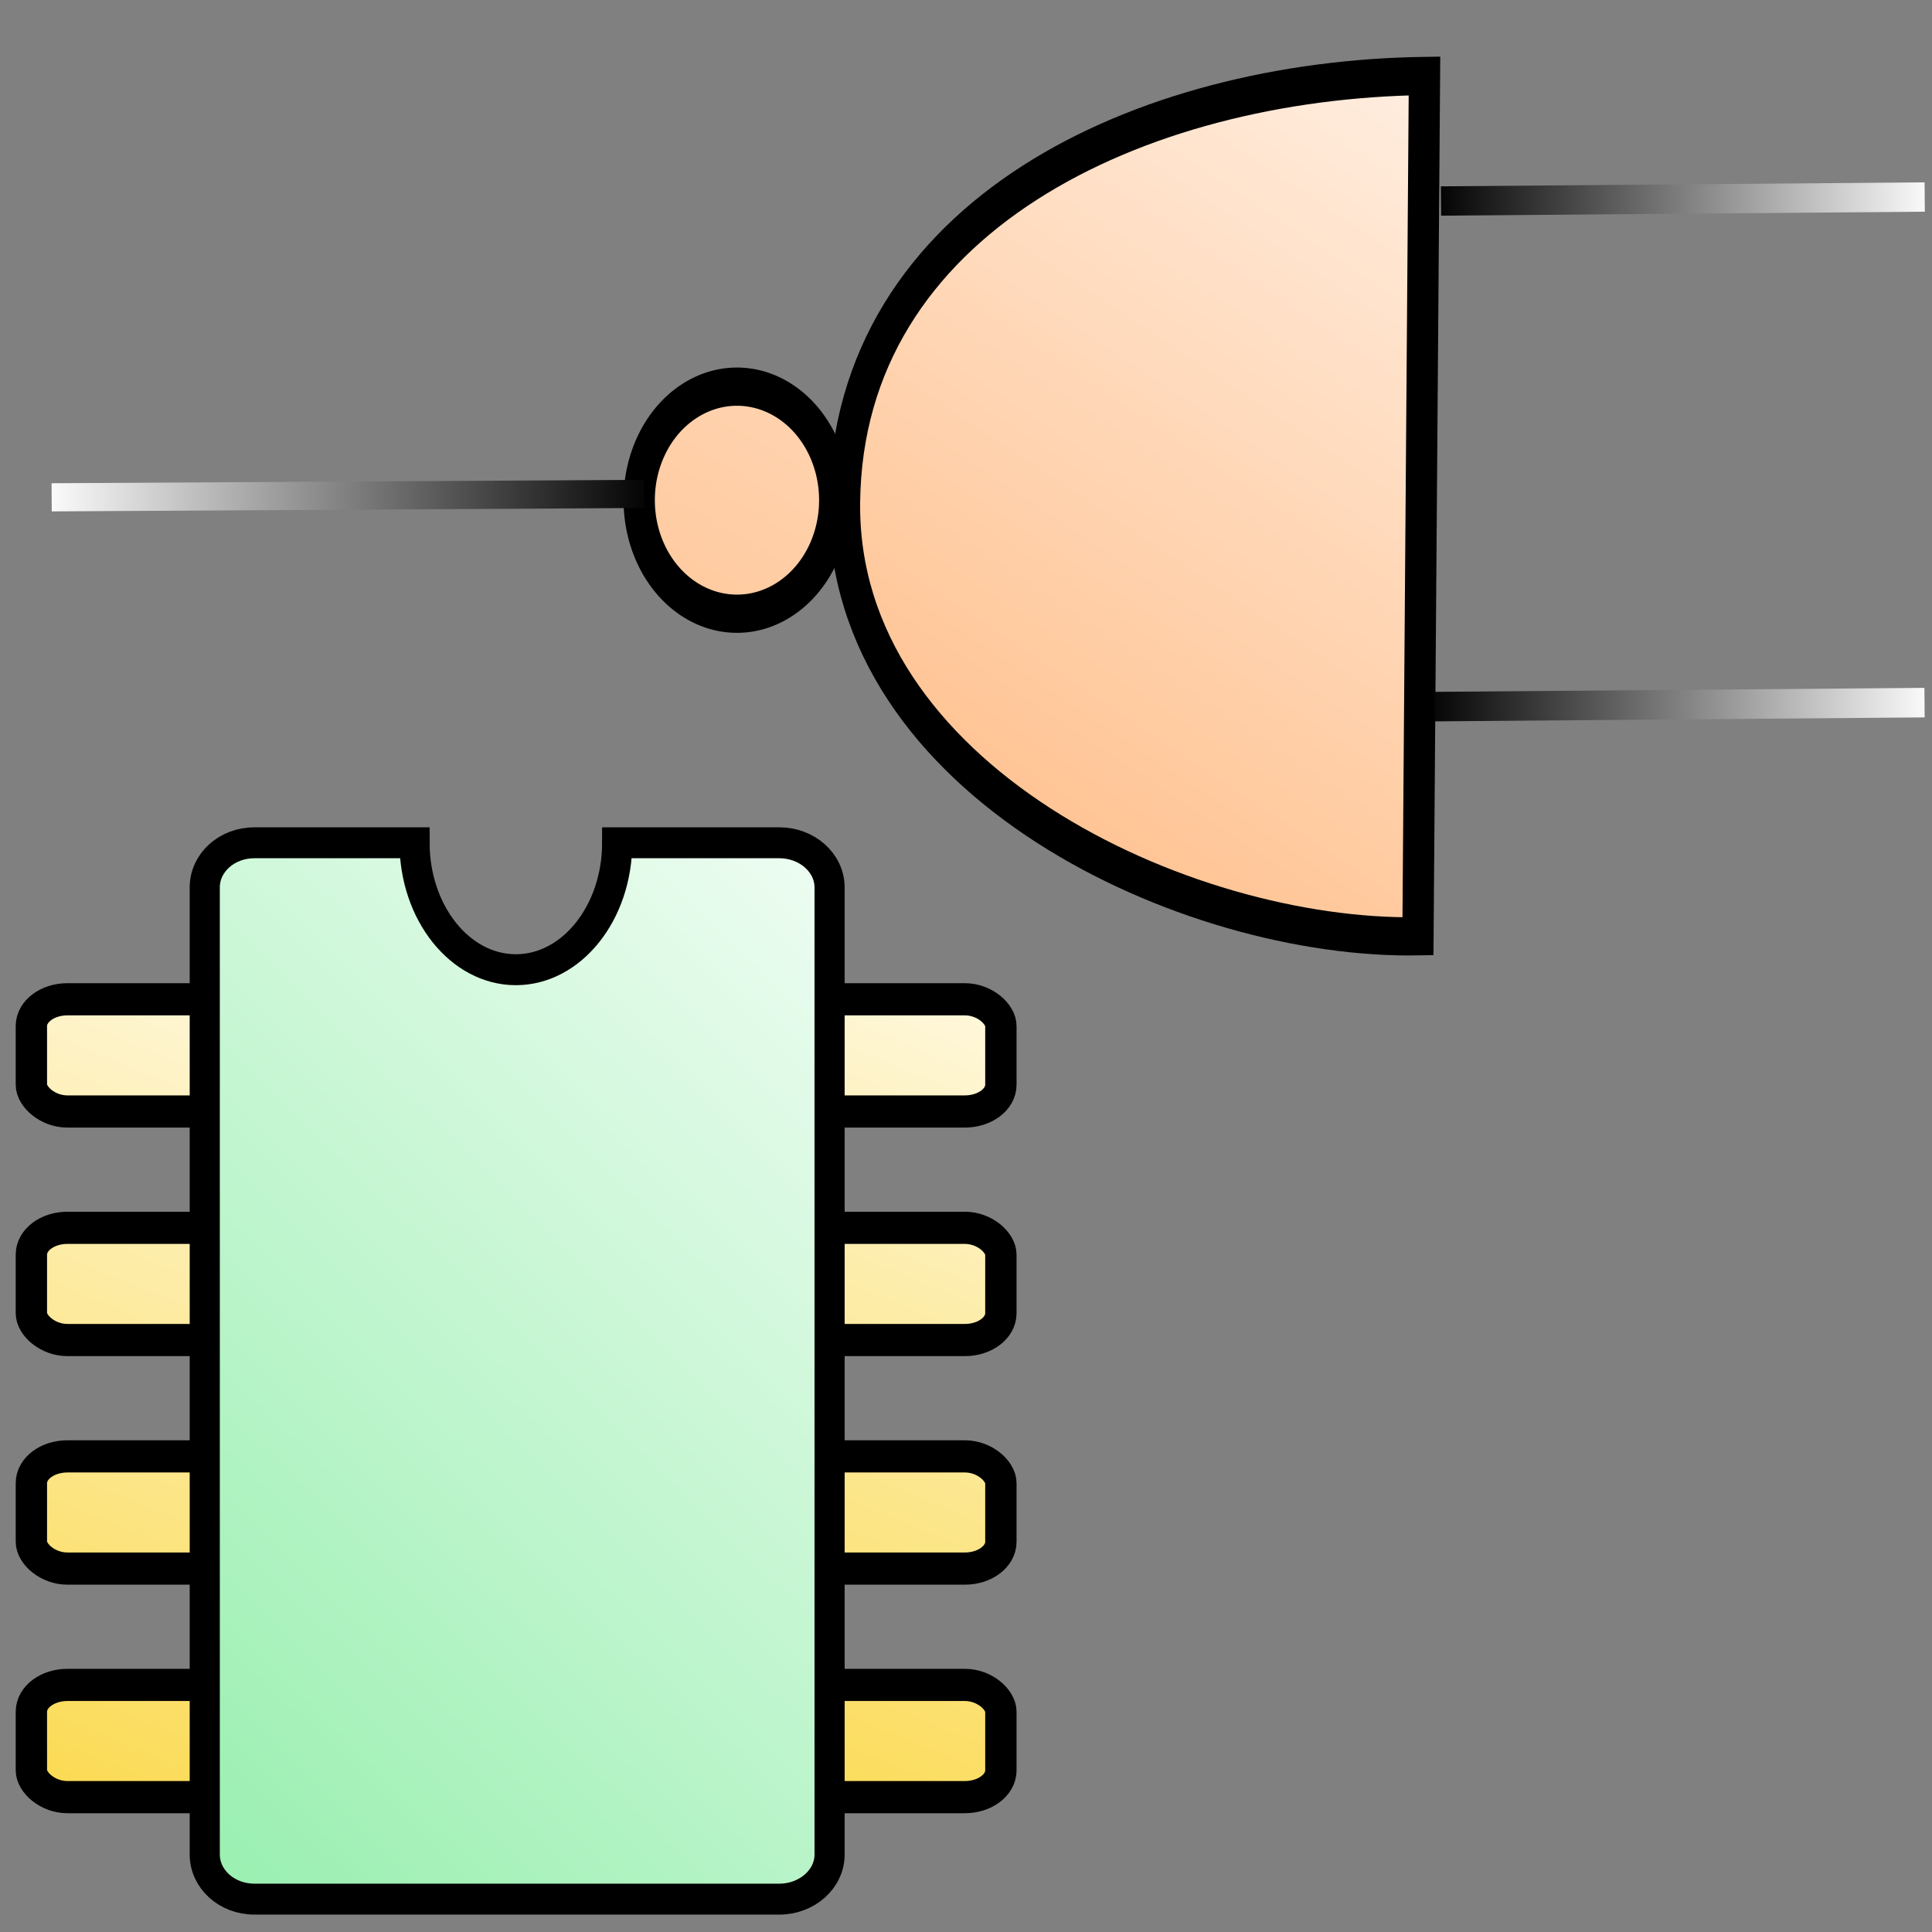 <?xml version="1.0" encoding="UTF-8" standalone="no"?>
<!DOCTYPE svg PUBLIC "-//W3C//DTD SVG 20010904//EN"
"http://www.w3.org/TR/2001/REC-SVG-20010904/DTD/svg10.dtd">
<!-- Generator: Adobe Illustrator 10.0.3, SVG Export Plug-In . SVG Version: 3.0.0 Build 77)  -->
<svg
   width="128"
   height="128"
   viewBox="0 0 128 128"
   overflow="visible"
   enable-background="new 0 0 128 128"
   xml:space="preserve"
   id="svg2595"
   sodipodi:version="0.32"
   inkscape:version="0.40"
   sodipodi:docname="circuit.svg"
   sodipodi:docbase="/home/david/Development/ktechlab/icons/SVG"
   xmlns="http://www.w3.org/2000/svg"
   xmlns:cc="http://web.resource.org/cc/"
   xmlns:inkscape="http://www.inkscape.org/namespaces/inkscape"
   xmlns:sodipodi="http://sodipodi.sourceforge.net/DTD/sodipodi-0.dtd"
   xmlns:rdf="http://www.w3.org/1999/02/22-rdf-syntax-ns#"
   xmlns:xml="http://www.w3.org/XML/1998/namespace"
   xmlns:a="http://ns.adobe.com/AdobeSVGViewerExtensions/3.0/"
   xmlns:dc="http://purl.org/dc/elements/1.1/"
   xmlns:xlink="http://www.w3.org/1999/xlink">
  <rect x="0" y="0" width="128" height="128" fill="#808080" stroke="none"/>
  <defs
   id="defs2752"><linearGradient
   id="linearGradient3074">
      <stop
   style="stop-color:#fad024;stop-opacity:1;"
   offset="0"
   id="stop3076" />










      <stop
   style="stop-color:#fff;stop-opacity:1;"
   offset="1"
   id="stop3078" />










    </linearGradient>



<linearGradient
   id="linearGradient3052">
      <stop
   style="stop-color:#91eeaa;stop-opacity:1;"
   offset="0"
   id="stop3054" />










      <stop
   style="stop-color:#fff;stop-opacity:1;"
   offset="1"
   id="stop3056" />










    </linearGradient>



<linearGradient
   id="linearGradient3013">
      <stop
   style="stop-color:#ffab67;stop-opacity:1;"
   offset="0"
   id="stop3015" />










      <stop
   style="stop-color:#fff;stop-opacity:1;"
   offset="1"
   id="stop3017" />










    </linearGradient>




    <linearGradient
   id="linearGradient5044">
      <stop
   style="stop-color:#000000;stop-opacity:1;"
   offset="0"
   id="stop5045" />










      <stop
   style="stop-color:#fff;stop-opacity:1;"
   offset="1"
   id="stop5046" />










    </linearGradient>










    





    





  <linearGradient
   id="XMLID_1_"
   gradientUnits="userSpaceOnUse"
   x1="63.92"
   y1="154.565"
   x2="63.92"
   y2="-100.936">
					<stop
   offset="0"
   style="stop-color:#FFFFFF"
   id="stop2607" />











					<stop
   offset="0.246"
   style="stop-color:#F6F6F6"
   id="stop2609" />











					<stop
   offset="0.637"
   style="stop-color:#DFDFDF"
   id="stop2611" />











					<stop
   offset="1"
   style="stop-color:#C4C4C4"
   id="stop2613" />











					<a:midPointStop
   offset="0"
   style="stop-color:#FFFFFF"
   id="midPointStop2615" />











					<a:midPointStop
   offset="0.605"
   style="stop-color:#FFFFFF"
   id="midPointStop2617" />











					<a:midPointStop
   offset="1"
   style="stop-color:#C4C4C4"
   id="midPointStop2619" />











				</linearGradient>





<linearGradient
   id="XMLID_2_"
   gradientUnits="userSpaceOnUse"
   x1="-26.333"
   y1="-26.333"
   x2="56.166"
   y2="56.166">
					<stop
   offset="0"
   style="stop-color:#B3B3B3"
   id="stop2626" />











					<stop
   offset="1"
   style="stop-color:#828282"
   id="stop2628" />











					<a:midPointStop
   offset="0"
   style="stop-color:#B3B3B3"
   id="midPointStop2630" />











					<a:midPointStop
   offset="0.5"
   style="stop-color:#B3B3B3"
   id="midPointStop2632" />











					<a:midPointStop
   offset="1"
   style="stop-color:#828282"
   id="midPointStop2634" />











				</linearGradient>





<linearGradient
   id="XMLID_3_"
   gradientUnits="userSpaceOnUse"
   x1="43.023"
   y1="25.421"
   x2="204.007"
   y2="111.065">
					<stop
   offset="0"
   style="stop-color:#ffffff;stop-opacity:1;"
   id="stop2641" />











					<stop
   offset="0.86"
   style="stop-color:#DADADA"
   id="stop2643" />











					<stop
   offset="1"
   style="stop-color:#D4D4D4"
   id="stop2645" />











					<a:midPointStop
   offset="0"
   style="stop-color:#FFFFFF"
   id="midPointStop2647" />











					<a:midPointStop
   offset="0.525"
   style="stop-color:#FFFFFF"
   id="midPointStop2649" />











					<a:midPointStop
   offset="1"
   style="stop-color:#D4D4D4"
   id="midPointStop2651" />











				</linearGradient>





<linearGradient
   id="XMLID_4_"
   gradientUnits="userSpaceOnUse"
   x1="-56.69"
   y1="10.651"
   x2="77.648"
   y2="10.651">
					<stop
   offset="0"
   style="stop-color:#ffffff;stop-opacity:1;"
   id="stop2658" />











					






					






					






					<stop
   offset="1"
   style="stop-color:#ffd631;stop-opacity:1;"
   id="stop2666" />











					<a:midPointStop
   offset="0"
   style="stop-color:#FFFFFF"
   id="midPointStop2668" />











					<a:midPointStop
   offset="0.4"
   style="stop-color:#FFFFFF"
   id="midPointStop2670" />











					<a:midPointStop
   offset="0.185"
   style="stop-color:#C5F0FF"
   id="midPointStop2672" />











					<a:midPointStop
   offset="0.5"
   style="stop-color:#C5F0FF"
   id="midPointStop2674" />











					<a:midPointStop
   offset="1"
   style="stop-color:#1D74D9"
   id="midPointStop2676" />











				</linearGradient>





<radialGradient
   id="XMLID_5_"
   cx="108.467"
   cy="118.249"
   r="34.736"
   fx="108.467"
   fy="118.249"
   gradientUnits="userSpaceOnUse">
					<stop
   offset="0"
   style="stop-color:#FFFFFF"
   id="stop2683" />











					<stop
   offset="1"
   style="stop-color:#000000"
   id="stop2685" />











					<a:midPointStop
   offset="0"
   style="stop-color:#FFFFFF"
   id="midPointStop2687" />











					<a:midPointStop
   offset="0.5"
   style="stop-color:#FFFFFF"
   id="midPointStop2689" />











					<a:midPointStop
   offset="1"
   style="stop-color:#000000"
   id="midPointStop2691" />











				</radialGradient>





<linearGradient
   id="XMLID_6_"
   gradientUnits="userSpaceOnUse"
   x1="104.018"
   y1="98.182"
   x2="95.089"
   y2="135.795">
					<stop
   offset="0"
   style="stop-color:#FFFFFF"
   id="stop2700" />











					<stop
   offset="1"
   style="stop-color:#CCCCCC"
   id="stop2702" />











					<a:midPointStop
   offset="0"
   style="stop-color:#FFFFFF"
   id="midPointStop2704" />











					<a:midPointStop
   offset="0.5"
   style="stop-color:#FFFFFF"
   id="midPointStop2706" />











					<a:midPointStop
   offset="1"
   style="stop-color:#CCCCCC"
   id="midPointStop2708" />











				</linearGradient>





<linearGradient
   id="XMLID_7_"
   gradientUnits="userSpaceOnUse"
   x1="82.309"
   y1="88.093"
   x2="96.104"
   y2="101.888">
					<stop
   offset="0"
   style="stop-color:#B3B3B3"
   id="stop2715" />











					<stop
   offset="1"
   style="stop-color:#828282"
   id="stop2717" />











					<a:midPointStop
   offset="0"
   style="stop-color:#B3B3B3"
   id="midPointStop2719" />











					<a:midPointStop
   offset="0.5"
   style="stop-color:#B3B3B3"
   id="midPointStop2721" />











					<a:midPointStop
   offset="1"
   style="stop-color:#828282"
   id="midPointStop2723" />











				</linearGradient>







<linearGradient
   inkscape:collect="always"
   xlink:href="#linearGradient5044"
   id="linearGradient2959"
   x1="14.989"
   y1="235.328"
   x2="21.509"
   y2="235.328"
   gradientTransform="scale(4.675,0.214)"
   gradientUnits="userSpaceOnUse" />




<linearGradient
   inkscape:collect="always"
   xlink:href="#linearGradient5044"
   id="linearGradient2960"
   x1="8.694"
   y1="170.096"
   x2="3.626"
   y2="170.096"
   gradientTransform="scale(4.251,0.235)"
   gradientUnits="userSpaceOnUse" />




<linearGradient
   inkscape:collect="always"
   xlink:href="#linearGradient5044"
   id="linearGradient2961"
   x1="22.137"
   y1="215.558"
   x2="28.055"
   y2="215.558"
   gradientTransform="scale(4.071,0.246)"
   gradientUnits="userSpaceOnUse" />









<linearGradient
   inkscape:collect="always"
   xlink:href="#linearGradient3052"
   id="linearGradient3051"
   x1="35.036"
   y1="90.43"
   x2="65.614"
   y2="38.448"
   gradientTransform="scale(0.786,1.272)"
   gradientUnits="userSpaceOnUse" />






<linearGradient
   inkscape:collect="always"
   xlink:href="#linearGradient3074"
   id="linearGradient1258"
   x1="24.312"
   y1="122.49"
   x2="51.299"
   y2="68.291"
   gradientTransform="scale(1.112,0.899)"
   gradientUnits="userSpaceOnUse" />
<linearGradient
   inkscape:collect="always"
   xlink:href="#linearGradient3074"
   id="linearGradient1259"
   x1="79.167"
   y1="72.943"
   x2="95.238"
   y2="40.667"
   gradientTransform="scale(0.662,1.51)"
   gradientUnits="userSpaceOnUse" />
<linearGradient
   inkscape:collect="always"
   xlink:href="#linearGradient3074"
   id="linearGradient1260"
   gradientUnits="userSpaceOnUse"
   gradientTransform="scale(1.112,0.899)"
   x1="24.312"
   y1="122.49"
   x2="51.299"
   y2="68.291" />
<linearGradient
   inkscape:collect="always"
   xlink:href="#linearGradient3074"
   id="linearGradient1261"
   gradientUnits="userSpaceOnUse"
   gradientTransform="scale(1.112,0.899)"
   x1="24.312"
   y1="122.49"
   x2="51.299"
   y2="68.291" />
<linearGradient
   inkscape:collect="always"
   xlink:href="#linearGradient3074"
   id="linearGradient1262"
   gradientUnits="userSpaceOnUse"
   gradientTransform="scale(1.112,0.899)"
   x1="24.312"
   y1="122.49"
   x2="51.299"
   y2="68.291" />
<linearGradient
   inkscape:collect="always"
   xlink:href="#linearGradient3074"
   id="linearGradient1263"
   gradientUnits="userSpaceOnUse"
   gradientTransform="scale(1.112,0.899)"
   x1="24.312"
   y1="122.49"
   x2="51.299"
   y2="68.291" />
<linearGradient
   inkscape:collect="always"
   xlink:href="#linearGradient3074"
   id="linearGradient1264"
   gradientUnits="userSpaceOnUse"
   gradientTransform="scale(1.112,0.899)"
   x1="24.312"
   y1="122.49"
   x2="51.299"
   y2="68.291" />
<linearGradient
   inkscape:collect="always"
   xlink:href="#linearGradient3074"
   id="linearGradient1265"
   gradientUnits="userSpaceOnUse"
   gradientTransform="scale(1.112,0.899)"
   x1="24.312"
   y1="122.49"
   x2="51.299"
   y2="68.291" />
<linearGradient
   inkscape:collect="always"
   xlink:href="#linearGradient3074"
   id="linearGradient1266"
   gradientUnits="userSpaceOnUse"
   gradientTransform="scale(1.112,0.899)"
   x1="24.312"
   y1="122.49"
   x2="51.299"
   y2="68.291" />
<linearGradient
   inkscape:collect="always"
   xlink:href="#linearGradient3074"
   id="linearGradient1267"
   gradientUnits="userSpaceOnUse"
   gradientTransform="scale(1.112,0.899)"
   x1="24.312"
   y1="122.49"
   x2="51.299"
   y2="68.291" />
<linearGradient
   inkscape:collect="always"
   xlink:href="#linearGradient3074"
   id="linearGradient1268"
   gradientUnits="userSpaceOnUse"
   gradientTransform="scale(1.112,0.899)"
   x1="24.312"
   y1="122.49"
   x2="51.299"
   y2="68.291" />
<linearGradient
   inkscape:collect="always"
   xlink:href="#linearGradient3013"
   id="linearGradient1269"
   x1="96.608"
   y1="74.944"
   x2="63.517"
   y2="1.788"
   gradientTransform="scale(0.969,1.032)"
   gradientUnits="userSpaceOnUse" />
<linearGradient
   inkscape:collect="always"
   xlink:href="#linearGradient3013"
   id="linearGradient1270"
   x1="70.548"
   y1="69.557"
   x2="46.657"
   y2="16.74"
   gradientTransform="scale(0.912,1.097)"
   gradientUnits="userSpaceOnUse" />
<linearGradient
   inkscape:collect="always"
   xlink:href="#linearGradient3013"
   id="linearGradient1271"
   gradientUnits="userSpaceOnUse"
   gradientTransform="scale(0.969,1.032)"
   x1="96.608"
   y1="74.944"
   x2="63.517"
   y2="1.788" />

  


  


  


  


<linearGradient
   inkscape:collect="always"
   xlink:href="#linearGradient5044"
   id="linearGradient1286"
   gradientUnits="userSpaceOnUse"
   gradientTransform="matrix(-6.259,0,0,0.35,135.746,-52.472)"
   x1="14.989"
   y1="235.328"
   x2="21.509"
   y2="235.328" />
<linearGradient
   inkscape:collect="always"
   xlink:href="#linearGradient3013"
   id="linearGradient1287"
   gradientUnits="userSpaceOnUse"
   gradientTransform="scale(0.912,1.097)"
   x1="70.548"
   y1="69.557"
   x2="46.657"
   y2="16.74" />
<linearGradient
   inkscape:collect="always"
   xlink:href="#linearGradient3013"
   id="linearGradient1288"
   gradientUnits="userSpaceOnUse"
   gradientTransform="scale(0.969,1.032)"
   x1="96.608"
   y1="74.944"
   x2="63.517"
   y2="1.788" />
<linearGradient
   inkscape:collect="always"
   xlink:href="#linearGradient5044"
   id="linearGradient1289"
   gradientUnits="userSpaceOnUse"
   gradientTransform="matrix(5.762,0,0,0.357,-34.94,-33.264)"
   x1="22.137"
   y1="215.558"
   x2="28.055"
   y2="215.558" />
<linearGradient
   inkscape:collect="always"
   xlink:href="#linearGradient5044"
   id="linearGradient1290"
   gradientUnits="userSpaceOnUse"
   gradientTransform="matrix(-6.604,0,0,0.447,150.753,-65.648)"
   x1="8.694"
   y1="170.096"
   x2="3.626"
   y2="170.096" />
<linearGradient
   inkscape:collect="always"
   xlink:href="#linearGradient3013"
   id="linearGradient1301"
   gradientUnits="userSpaceOnUse"
   gradientTransform="scale(0.912,1.097)"
   x1="70.548"
   y1="69.557"
   x2="46.657"
   y2="16.74" />
<linearGradient
   inkscape:collect="always"
   xlink:href="#linearGradient3013"
   id="linearGradient1302"
   gradientUnits="userSpaceOnUse"
   gradientTransform="scale(0.969,1.032)"
   x1="96.608"
   y1="74.944"
   x2="63.517"
   y2="1.788" />
<linearGradient
   inkscape:collect="always"
   xlink:href="#linearGradient5044"
   id="linearGradient1303"
   gradientUnits="userSpaceOnUse"
   gradientTransform="matrix(-6.259,0,0,0.35,135.746,-52.472)"
   x1="14.989"
   y1="235.328"
   x2="21.509"
   y2="235.328" />
<linearGradient
   inkscape:collect="always"
   xlink:href="#linearGradient5044"
   id="linearGradient1304"
   gradientUnits="userSpaceOnUse"
   gradientTransform="matrix(-6.604,0,0,0.447,150.753,-65.648)"
   x1="8.694"
   y1="170.096"
   x2="3.626"
   y2="170.096" />
<linearGradient
   inkscape:collect="always"
   xlink:href="#linearGradient5044"
   id="linearGradient1305"
   gradientUnits="userSpaceOnUse"
   gradientTransform="matrix(5.762,0,0,0.357,-34.94,-33.264)"
   x1="22.137"
   y1="215.558"
   x2="28.055"
   y2="215.558" />
</defs>


  <sodipodi:namedview
   id="base"
   pagecolor="#ffffff"
   bordercolor="#666666"
   borderopacity="1.0"
   inkscape:pageopacity="0.0"
   inkscape:pageshadow="2"
   inkscape:zoom="6.5166318"
   inkscape:cx="79.038083"
   inkscape:cy="31.241941"
   inkscape:window-width="1592"
   inkscape:window-height="1106"
   showgrid="false"
   inkscape:grid-bbox="false"
   showguides="true"
   inkscape:guide-bbox="true"
   inkscape:window-x="0"
   inkscape:window-y="0"
   inkscape:current-layer="svg2595" />




  
    <g
   id="g1291"
   transform="translate(1.535,3.069)">
  <g
     id="g2987"
     style="fill:url(#linearGradient1269);fill-opacity:1"
     transform="matrix(1.415,0,0,1.452,-34.94,-33.264)">
    <path
   style="fill:url(#linearGradient1301);fill-rule:evenodd;stroke:#000000;stroke-width:1pt;stroke-linecap:butt;stroke-linejoin:miter;stroke-opacity:1"
   d="M 37.237,35.603 L 37.514,65.615 C 47.379,65.754 62.107,60.196 61.968,50.47 C 61.829,40.459 49.325,35.742 37.237,35.603 z "
   id="path2954"
   sodipodi:nodetypes="cccc"
   transform="matrix(-1.098,0,0,1.308,131.19,-22.307)" />



    <path
   sodipodi:type="arc"
   style="fill:url(#linearGradient1302);fill-rule:evenodd;stroke:#000000;stroke-width:1pt;stroke-linecap:butt;stroke-linejoin:miter;stroke-opacity:1"
   id="path2955"
   sodipodi:cx="66.692307"
   sodipodi:cy="51.790142"
   sodipodi:rx="4.1682692"
   sodipodi:ry="3.9598558"
   d="M 70.861 51.79 A 4.168 3.96 0 1 1  62.524,51.79 A 4.168 3.96 0 1 1  70.861 51.79 z"
   transform="matrix(-1.098,0,0,1.308,131.342,-24.123)" />



  </g>
  <path
     style="fill:none;fill-opacity:1;fill-rule:evenodd;stroke:url(#linearGradient1303);stroke-width:1.866;stroke-linecap:butt;stroke-linejoin:miter;stroke-miterlimit:4;stroke-opacity:1"
     d="M 41.15,29.653 L 1.887,29.88"
     id="path2956" />
  <path
     style="fill:none;fill-opacity:0.75;fill-rule:evenodd;stroke:url(#linearGradient1304);stroke-width:1.458pt;stroke-linecap:butt;stroke-linejoin:miter;stroke-opacity:1"
     d="M 125.982,9.984 L 93.934,10.248"
     id="path2957" />
  <path
     style="fill:none;fill-opacity:0.75;fill-rule:evenodd;stroke:url(#linearGradient1305);stroke-width:1.467pt;stroke-linecap:butt;stroke-linejoin:miter;stroke-opacity:1"
     d="M 125.971,43.482 L 93.514,43.746"
     id="path2958" />
</g>


    <g
   id="g3115"
   transform="matrix(1.474,0,0,1.512,-30.598,-44.864)">
  <g
   id="g3087"
   style="fill:url(#linearGradient1258)">
    <g
   id="g3067"
   style="fill:url(#linearGradient1259);fill-opacity:1">
      <rect
   style="fill:url(#linearGradient1260);fill-rule:evenodd;stroke:#000000;stroke-width:1.011pt;stroke-linecap:butt;stroke-linejoin:miter;stroke-opacity:1"
   id="rect2979"
   width="13.975"
   height="4.701"
   x="50.288"
   y="73.717"
   rx="1.551"
   ry="1.123"
   transform="matrix(1.045,0,0,1.046,-1.409,-3.65)" />



      <rect
   style="fill:url(#linearGradient1261);fill-rule:evenodd;stroke:#000000;stroke-width:1.011pt;stroke-linecap:butt;stroke-linejoin:miter;stroke-opacity:1"
   id="rect3001"
   width="13.975"
   height="4.701"
   x="50.288"
   y="83.291"
   rx="1.551"
   ry="1.123"
   transform="matrix(1.045,0,0,1.046,-1.409,-3.65)" />



      <rect
   style="fill:url(#linearGradient1262);fill-rule:evenodd;stroke:#000000;stroke-width:1.011pt;stroke-linecap:butt;stroke-linejoin:miter;stroke-opacity:1"
   id="rect3002"
   width="13.975"
   height="4.701"
   x="50.288"
   y="92.865"
   rx="1.551"
   ry="1.123"
   transform="matrix(1.045,0,0,1.046,-1.409,-3.65)" />



      <rect
   style="fill:url(#linearGradient1263);fill-rule:evenodd;stroke:#000000;stroke-width:1.011pt;stroke-linecap:butt;stroke-linejoin:miter;stroke-opacity:1"
   id="rect3003"
   width="13.975"
   height="4.701"
   x="50.288"
   y="102.439"
   rx="1.551"
   ry="1.123"
   transform="matrix(1.045,0,0,1.046,-1.409,-3.65)" />



    </g>



    <g
   id="g3019"
   transform="matrix(1.045,0,0,1.046,-30.382,-3.65)"
   style="fill:url(#linearGradient1264);fill-opacity:1">
      <rect
   style="fill:url(#linearGradient1265);fill-rule:evenodd;stroke:#000000;stroke-width:1.011pt;stroke-linecap:butt;stroke-linejoin:miter;stroke-opacity:1"
   id="rect3020"
   width="13.975"
   height="4.701"
   x="50.288"
   y="73.717"
   rx="1.551"
   ry="1.123" />




      <rect
   style="fill:url(#linearGradient1266);fill-rule:evenodd;stroke:#000000;stroke-width:1.011pt;stroke-linecap:butt;stroke-linejoin:miter;stroke-opacity:1"
   id="rect3021"
   width="13.975"
   height="4.701"
   x="50.288"
   y="83.291"
   rx="1.551"
   ry="1.123" />




      <rect
   style="fill:url(#linearGradient1267);fill-rule:evenodd;stroke:#000000;stroke-width:1.011pt;stroke-linecap:butt;stroke-linejoin:miter;stroke-opacity:1"
   id="rect3022"
   width="13.975"
   height="4.701"
   x="50.288"
   y="92.865"
   rx="1.551"
   ry="1.123" />




      <rect
   style="fill:url(#linearGradient1268);fill-rule:evenodd;stroke:#000000;stroke-width:1.011pt;stroke-linecap:butt;stroke-linejoin:miter;stroke-opacity:1"
   id="rect3023"
   width="13.975"
   height="4.701"
   x="50.288"
   y="102.439"
   rx="1.551"
   ry="1.123" />




    </g>



  </g>



  <path
   style="fill:url(#linearGradient3051);fill-opacity:1;fill-rule:evenodd;stroke:#000000;stroke-width:0.972pt;stroke-linecap:butt;stroke-linejoin:miter;stroke-opacity:1"
   d="M 32.156,67.328 C 30.966,67.328 30.02,68.165 30.02,69.199 L 30.02,109.709 C 30.02,110.743 30.966,111.58 32.156,111.58 L 54.731,111.58 C 55.921,111.58 56.895,110.743 56.895,109.709 L 56.895,69.199 C 56.895,68.165 55.921,67.328 54.731,67.328 L 47.759,67.328 C 47.759,70.259 45.804,72.646 43.401,72.646 C 40.999,72.646 39.044,70.259 39.044,67.328 L 32.156,67.328 z "
   id="rect2962"
   transform="matrix(1.045,0,0,1.046,-1.409,-3.825)" />



</g>


  
</svg>
